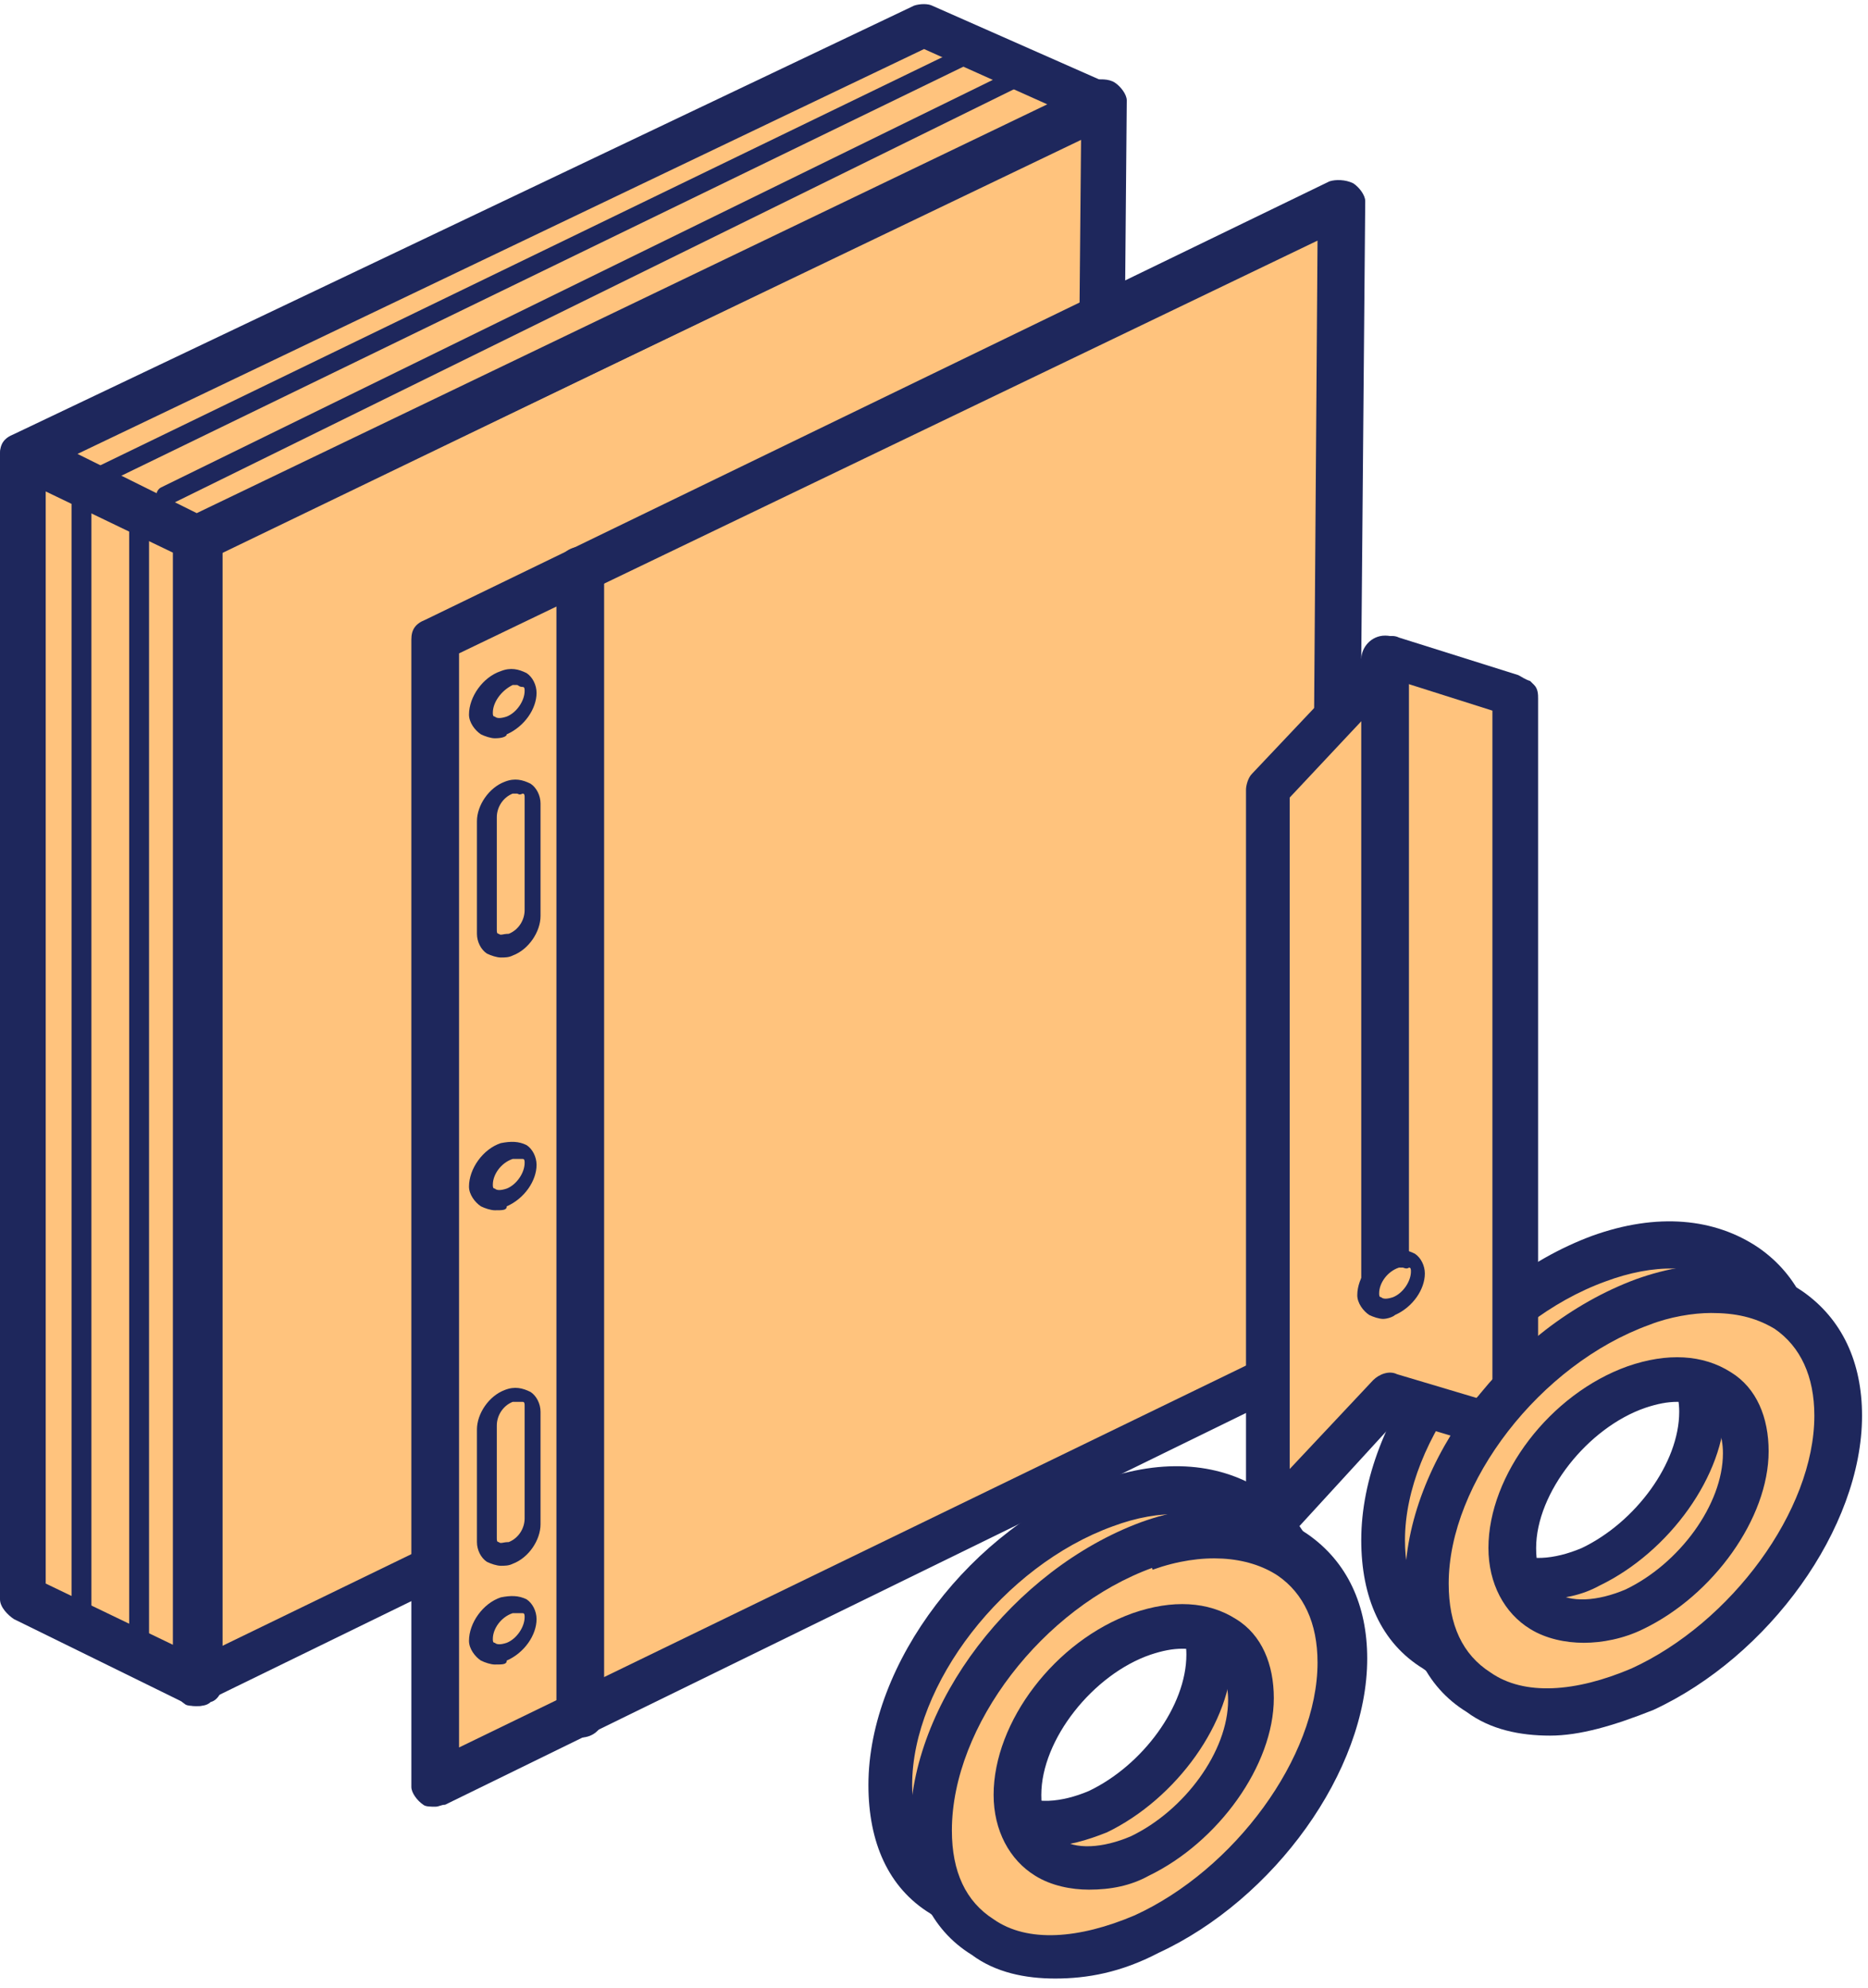 <svg width="94" height="100" viewBox="0 0 94 100" fill="none" xmlns="http://www.w3.org/2000/svg">
<path d="M9.9 27.108V84.636L55.1 62.678L55.5 5.15L9.9 27.108Z" fill="#FFC37D"/>
<path d="M9.9 85.828C9.7 85.828 9.4 85.828 9.3 85.729C9 85.53 8.7 85.133 8.7 84.835V27.108C8.7 26.611 8.9 26.313 9.4 26.114L54.9 4.057C55.3 3.958 55.8 3.958 56.1 4.156C56.4 4.355 56.7 4.753 56.7 5.051L56.2 62.579C56.2 63.075 56 63.373 55.5 63.572L10.5 85.53C10.3 85.828 10.1 85.828 9.9 85.828ZM11.1 27.803V82.847L53.9 62.082L54.4 7.038L11.1 27.803Z" fill="#1E275C"/>
<path d="M46.6 1.275L1.2 22.836L9.9 27.108L55.5 5.15L46.6 1.275Z" fill="#FFC37D"/>
<path d="M9.9 28.201C9.8 28.201 9.6 28.201 9.4 28.102L0.7 23.829C0.4 23.631 0 23.233 0 22.836C0 22.339 0.2 22.041 0.7 21.842L46 0.282C46.3 0.182 46.7 0.182 46.9 0.282L55.9 4.256C56.4 4.455 56.6 4.852 56.6 5.249C56.6 5.746 56.4 6.044 55.9 6.243L10.4 28.201C10.3 28.201 10.1 28.201 9.9 28.201ZM3.9 22.836L9.9 25.816L52.7 5.249L46.5 2.467L3.9 22.836Z" fill="#1E275C"/>
<path d="M1.2 22.836V80.364L9.9 84.636V27.108L1.2 22.836Z" fill="#FFC37D"/>
<path d="M9.9 85.828C9.8 85.828 9.6 85.828 9.4 85.729L0.7 81.457C0.4 81.258 0 80.86 0 80.463V22.836C0 22.538 0.2 22.041 0.6 21.941C0.9 21.743 1.3 21.743 1.8 21.941L10.5 26.214C10.8 26.413 11.2 26.81 11.2 27.207V84.735C11.2 85.033 11 85.53 10.6 85.629C10.4 85.828 10.1 85.828 9.9 85.828ZM2.3 79.668L8.7 82.748V27.803L2.3 24.724C2.3 24.624 2.3 79.668 2.3 79.668Z" fill="#1E275C"/>
<path d="M21.9 32.175V89.703L67 67.745L67.5 10.217L21.9 32.175Z" fill="#FFC37D"/>
<path d="M21.9 90.895C21.7 90.895 21.4 90.895 21.3 90.796C21 90.597 20.7 90.2 20.7 89.902V32.175C20.7 31.678 20.9 31.38 21.4 31.182L66.9 9.124C67.2 9.025 67.7 9.025 68.1 9.224C68.4 9.422 68.7 9.82 68.7 10.118L68.2 67.745C68.2 68.242 68 68.54 67.5 68.739L22.4 90.796C22.2 90.796 22.1 90.895 21.9 90.895ZM23.1 32.871V87.915L65.9 67.149L66.3 12.105L23.1 32.871Z" fill="#1E275C"/>
<path d="M29.2 87.418C28.6 87.418 28 86.921 28 86.226V28.698C28 28.102 28.5 27.506 29.2 27.506C29.9 27.506 30.4 28.002 30.4 28.698V86.226C30.4 86.921 29.9 87.418 29.2 87.418Z" fill="#1E275C"/>
<path d="M26.8 81.556C26.8 82.152 26.3 82.947 25.6 83.245C24.9 83.543 24.3 83.245 24.3 82.549C24.3 81.854 24.9 81.059 25.6 80.86C26.2 80.463 26.8 80.86 26.8 81.556Z" fill="#FFC37D"/>
<path d="M24.9 83.742C24.7 83.742 24.4 83.642 24.2 83.543C23.9 83.344 23.6 82.947 23.6 82.549C23.6 81.655 24.3 80.662 25.2 80.364C25.7 80.264 26.1 80.264 26.5 80.463C26.8 80.662 27 81.059 27 81.457C27 82.251 26.4 83.146 25.5 83.543C25.5 83.742 25.3 83.742 24.9 83.742ZM26 81.158C25.9 81.158 25.8 81.158 25.8 81.158C25.2 81.357 24.8 81.953 24.8 82.45C24.8 82.549 24.8 82.649 24.9 82.649C25 82.748 25.2 82.748 25.5 82.649C26 82.45 26.4 81.854 26.4 81.357C26.4 81.258 26.4 81.158 26.3 81.158C26.2 81.158 26.1 81.158 26 81.158Z" fill="#1E275C"/>
<path d="M26.8 58.604C26.8 59.2 26.3 59.995 25.6 60.293C24.9 60.592 24.3 60.293 24.3 59.598C24.3 58.902 24.9 58.108 25.6 57.909C26.2 57.71 26.8 57.909 26.8 58.604Z" fill="#FFC37D"/>
<path d="M24.9 60.889C24.7 60.889 24.4 60.79 24.2 60.691C23.9 60.492 23.6 60.095 23.6 59.697C23.6 58.803 24.3 57.809 25.2 57.511C25.7 57.412 26.1 57.412 26.5 57.611C26.8 57.809 27 58.207 27 58.604C27 59.399 26.4 60.293 25.5 60.691C25.5 60.889 25.3 60.889 24.9 60.889ZM26 58.306C25.9 58.306 25.8 58.306 25.8 58.306C25.2 58.505 24.8 59.101 24.8 59.598C24.8 59.697 24.8 59.797 24.9 59.797C25 59.896 25.2 59.896 25.5 59.797C26 59.598 26.4 59.002 26.4 58.505C26.4 58.406 26.4 58.306 26.3 58.306C26.2 58.306 26.1 58.306 26 58.306Z" fill="#1E275C"/>
<path d="M26.8 34.858C26.8 35.454 26.3 36.249 25.6 36.547C24.9 36.845 24.3 36.547 24.3 35.852C24.3 35.156 24.9 34.361 25.6 34.162C26.2 33.864 26.8 34.262 26.8 34.858Z" fill="#FFC37D"/>
<path d="M24.9 37.143C24.7 37.143 24.4 37.044 24.2 36.944C23.9 36.746 23.6 36.348 23.6 35.951C23.6 35.057 24.3 34.063 25.2 33.765C25.7 33.566 26.1 33.666 26.5 33.864C26.8 34.063 27 34.461 27 34.858C27 35.653 26.4 36.547 25.5 36.944C25.5 37.044 25.3 37.143 24.9 37.143ZM26 34.461C25.9 34.461 25.8 34.461 25.8 34.461C25.2 34.758 24.8 35.355 24.8 35.852C24.8 35.951 24.8 36.05 24.9 36.05C25 36.15 25.2 36.15 25.5 36.05C26 35.852 26.4 35.255 26.4 34.758C26.4 34.659 26.4 34.56 26.3 34.56C26.1 34.56 26.1 34.461 26 34.461Z" fill="#1E275C"/>
<path d="M25.6 70.229C25 70.428 24.4 71.123 24.4 71.819V77.482C24.4 78.078 24.9 78.376 25.6 78.178C26.2 77.979 26.8 77.284 26.8 76.588V70.925C26.8 70.329 26.2 69.931 25.6 70.229Z" fill="#FFC37D"/>
<path d="M25.2 78.774C25 78.774 24.7 78.674 24.5 78.575C24.2 78.376 24 77.979 24 77.582V71.918C24 71.123 24.6 70.229 25.4 69.931C25.9 69.732 26.3 69.832 26.7 70.03C27 70.229 27.2 70.626 27.2 71.024V76.687C27.2 77.482 26.6 78.376 25.8 78.674C25.6 78.774 25.4 78.774 25.2 78.774ZM26 70.527C25.9 70.527 25.9 70.527 25.8 70.527C25.3 70.726 25 71.223 25 71.719V77.383C25 77.482 25 77.582 25.1 77.582C25.2 77.681 25.3 77.582 25.6 77.582C26.1 77.383 26.4 76.886 26.4 76.389V70.726C26.4 70.626 26.4 70.527 26.3 70.527C26.2 70.527 26.1 70.527 26 70.527Z" fill="#1E275C"/>
<path d="M25.6 39.528C25 39.726 24.4 40.422 24.4 41.117V46.88C24.4 47.476 24.9 47.774 25.6 47.576C26.2 47.377 26.8 46.681 26.8 45.986V40.323C26.8 39.726 26.2 39.329 25.6 39.528Z" fill="#FFC37D"/>
<path d="M25.2 48.172C25 48.172 24.7 48.072 24.5 47.973C24.2 47.774 24 47.377 24 46.98V41.316C24 40.521 24.6 39.627 25.4 39.329C25.9 39.13 26.3 39.23 26.7 39.428C27 39.627 27.2 40.025 27.2 40.422V46.085C27.2 46.88 26.6 47.774 25.8 48.072C25.6 48.172 25.4 48.172 25.2 48.172ZM26 39.925C25.9 39.925 25.9 39.925 25.8 39.925C25.3 40.124 25 40.621 25 41.117V46.781C25 46.88 25 46.98 25.1 46.98C25.2 47.079 25.3 46.98 25.6 46.98C26.1 46.781 26.4 46.284 26.4 45.787V40.124C26.4 40.025 26.4 39.925 26.3 39.925C26.1 40.025 26.1 39.925 26 39.925Z" fill="#1E275C"/>
<path d="M80.4 63.373C74.6 65.46 69.6 71.819 69.6 77.482C69.6 83.146 74.6 85.431 80.4 82.847C86 80.264 90.2 74.303 90.2 69.136C90.2 63.97 85.9 61.386 80.4 63.373ZM80.2 78.774C76.8 80.264 74 78.973 74 75.793C74 72.614 76.9 68.938 80.2 67.745C83.3 66.553 85.8 68.043 85.8 71.024C85.8 73.905 83.3 77.383 80.2 78.774Z" fill="#FFC37D"/>
<path d="M75.8 85.133C74.3 85.133 72.8 84.835 71.6 83.94C69.5 82.649 68.5 80.364 68.5 77.482C68.5 71.322 73.7 64.566 80.1 62.181C83.4 60.989 86.3 61.287 88.5 62.777C90.5 64.168 91.5 66.354 91.5 69.037C91.5 74.7 86.8 81.158 81 83.841C79.1 84.636 77.4 85.133 75.8 85.133ZM80.8 64.466C75.3 66.454 70.7 72.415 70.7 77.482C70.7 79.569 71.4 81.059 72.8 81.953C74.5 83.146 77.1 82.947 79.9 81.755C84.9 79.469 89.1 73.806 89.1 69.037C89.1 67.05 88.4 65.559 87.1 64.665C85.5 63.572 83.2 63.572 80.8 64.466ZM77.5 80.463C76.6 80.463 75.6 80.264 74.8 79.767C73.5 78.973 72.7 77.482 72.7 75.694C72.7 72.017 75.8 67.944 79.7 66.553C81.7 65.857 83.5 65.957 84.9 66.851C86.2 67.646 86.8 69.136 86.8 70.825C86.8 74.203 84 78.078 80.5 79.767C79.6 80.264 78.6 80.463 77.5 80.463ZM82.2 68.441C81.7 68.441 81.2 68.54 80.6 68.739C77.7 69.732 75.1 73.011 75.1 75.793C75.1 76.489 75.2 77.383 76 77.979C76.8 78.575 78.2 78.476 79.6 77.88C82.3 76.588 84.5 73.607 84.5 71.024C84.5 70.13 84.2 69.335 83.6 68.938C83.3 68.54 82.7 68.441 82.2 68.441Z" fill="#1E275C"/>
<path d="M55.5 75.793C49.7 77.88 44.7 84.239 44.7 89.902C44.7 95.565 49.7 97.85 55.5 95.267C61.1 92.684 65.3 86.722 65.3 81.556C65.3 76.389 61.1 73.707 55.5 75.793ZM55.3 91.094C52 92.585 49.1 91.194 49.1 88.014C49.1 84.735 52 81.158 55.3 79.966C58.4 78.774 60.9 80.264 60.9 83.245C60.9 86.027 58.4 89.703 55.3 91.094Z" fill="#FFC37D"/>
<path d="M51 97.453C49.5 97.453 48 97.155 46.8 96.261C44.7 94.969 43.7 92.684 43.7 89.802C43.7 83.642 48.9 76.886 55.3 74.501C58.6 73.309 61.5 73.607 63.7 75.098C65.7 76.489 66.7 78.674 66.7 81.357C66.7 87.02 62 93.479 56.2 96.161C54.2 97.056 52.5 97.453 51 97.453ZM56 76.787C50.5 78.774 45.9 84.735 45.9 89.802C45.9 91.889 46.6 93.379 48 94.274C49.7 95.466 52.3 95.267 55.1 94.075C60.1 91.79 64.3 86.126 64.3 81.357C64.3 79.37 63.6 77.88 62.3 76.985C60.6 75.992 58.4 75.892 56 76.787ZM52.7 92.883C51.8 92.883 50.8 92.684 50 92.187C48.7 91.392 47.9 89.902 47.9 88.113C47.9 84.437 51 80.364 54.9 78.973C56.9 78.277 58.7 78.376 60.1 79.271C61.4 80.066 62 81.556 62 83.245C62 86.623 59.2 90.498 55.7 92.187C54.7 92.585 53.7 92.883 52.7 92.883ZM57.4 80.761C56.9 80.761 56.4 80.86 55.8 81.059C52.9 82.053 50.3 85.331 50.3 88.014C50.3 88.71 50.4 89.604 51.2 90.2C52 90.796 53.4 90.697 54.8 90.101C57.5 88.809 59.7 85.828 59.7 83.245C59.7 82.351 59.4 81.556 58.8 81.158C58.4 80.96 58 80.761 57.4 80.761Z" fill="#1E275C"/>
<path d="M74.6 71.521L69.9 69.931L69.8 70.229L64.2 76.191L63.8 77.582V39.726L69.8 33.169L69.9 32.97L76 34.858L76.2 35.057V69.832L74.6 71.521Z" fill="#FFC37D"/>
<path d="M63.8 78.774C63.7 78.774 63.7 78.774 63.6 78.774C63 78.674 62.7 78.178 62.7 77.582V39.726C62.7 39.528 62.8 39.13 63 38.931L69.2 32.374C69.5 32.076 70 31.877 70.4 32.076L76.4 33.964C76.6 34.063 76.7 34.162 77 34.262L77.2 34.461C77.4 34.659 77.4 34.957 77.4 35.156V69.931C77.4 70.229 77.3 70.527 77.1 70.726L75.5 72.316C75.2 72.614 74.8 72.812 74.3 72.614L70.3 71.421L65.2 76.985L64.8 78.178C64.7 78.376 64.2 78.774 63.8 78.774ZM64.9 40.124V73.905L69.1 69.434C69.4 69.136 69.9 68.938 70.3 69.136L74.3 70.329L75.1 69.534V35.752L70.4 34.262L64.9 40.124Z" fill="#1E275C"/>
<path d="M69.7 65.46C69.1 65.46 68.5 64.963 68.5 64.268V33.169C68.5 32.573 69 31.977 69.7 31.977C70.4 31.977 70.9 32.473 70.9 33.169V64.268C70.9 64.963 70.4 65.46 69.7 65.46Z" fill="#1E275C"/>
<path d="M82.5 65.46C76.7 67.546 71.7 73.905 71.7 79.569C71.7 85.232 76.7 87.517 82.5 84.934C88.1 82.351 92.3 76.389 92.3 71.223C92.3 66.056 88.1 63.473 82.5 65.46ZM82.3 80.96C78.9 82.45 76.1 81.158 76.1 77.979C76.1 74.799 79 71.123 82.3 69.931C85.4 68.739 87.9 70.229 87.9 73.21C87.9 76.191 85.5 79.469 82.3 80.96Z" fill="#FFC37D"/>
<path d="M78 87.319C76.5 87.319 75 87.02 73.8 86.126C71.7 84.835 70.7 82.549 70.7 79.668C70.7 73.508 75.9 66.752 82.3 64.367C85.6 63.175 88.5 63.473 90.7 64.963C92.7 66.354 93.7 68.54 93.7 71.223C93.7 76.886 89 83.344 83.2 86.027C81.2 86.822 79.5 87.319 78 87.319ZM86.1 66.056C85.2 66.056 84 66.255 83 66.652C77.5 68.639 72.9 74.601 72.9 79.668C72.9 81.755 73.6 83.245 75 84.139C76.7 85.331 79.3 85.133 82.1 83.94C87.1 81.655 91.3 75.992 91.3 71.223C91.3 69.236 90.6 67.745 89.3 66.851C88.3 66.255 87.3 66.056 86.1 66.056ZM79.7 82.649C78.8 82.649 77.8 82.45 77 81.953C75.7 81.158 74.9 79.668 74.9 77.88C74.9 74.203 78 70.13 81.9 68.739C83.9 68.043 85.7 68.143 87.1 69.037C88.4 69.832 89 71.322 89 73.011C89 76.389 86.2 80.264 82.7 81.953C81.7 82.45 80.6 82.649 79.7 82.649ZM84.4 70.527C83.9 70.527 83.4 70.626 82.8 70.825C79.9 71.819 77.3 75.098 77.3 77.88C77.3 78.575 77.4 79.469 78.2 80.066C79 80.662 80.4 80.562 81.8 79.966C84.5 78.674 86.7 75.694 86.7 73.111C86.7 72.216 86.4 71.421 85.8 71.024C85.4 70.626 85 70.527 84.4 70.527Z" fill="#1E275C"/>
<path d="M57.7 77.88C51.9 79.966 46.9 86.325 46.9 91.988C46.9 97.652 51.9 99.937 57.7 97.354C63.3 94.77 67.5 88.809 67.5 83.642C67.5 78.575 63.3 75.892 57.7 77.88ZM57.5 93.28C54.1 94.77 51.3 93.479 51.3 90.299C51.3 87.12 54.2 83.444 57.5 82.251C60.6 81.059 63.1 82.549 63.1 85.53C63.1 88.511 60.6 91.79 57.5 93.28Z" fill="#FFC37D"/>
<path d="M53.1 99.54C51.6 99.54 50.1 99.242 48.9 98.347C46.8 97.056 45.8 94.77 45.8 91.889C45.8 85.729 51 78.973 57.4 76.588C60.7 75.396 63.6 75.694 65.8 77.184C67.8 78.575 68.8 80.761 68.8 83.444C68.8 89.107 64.1 95.565 58.3 98.248C56.4 99.241 54.7 99.54 53.1 99.54ZM57.7 77.88L58 78.873C52.5 80.86 47.9 86.822 47.9 92.088C47.9 94.174 48.6 95.665 50 96.559C51.7 97.751 54.3 97.552 57.1 96.36C62.1 94.075 66.3 88.412 66.3 83.642C66.3 81.655 65.6 80.165 64.3 79.271C62.8 78.277 60.5 78.078 58 78.973L57.7 77.88ZM54.8 95.068C53.9 95.068 52.9 94.87 52.1 94.373C50.8 93.578 50 92.088 50 90.299C50 86.623 53.1 82.549 57 81.158C59 80.463 60.8 80.562 62.2 81.457C63.5 82.251 64.1 83.742 64.1 85.431C64.1 88.809 61.3 92.684 57.8 94.373C56.9 94.87 55.9 95.068 54.8 95.068ZM59.5 82.947C59 82.947 58.5 83.046 57.9 83.245C55 84.239 52.4 87.517 52.4 90.299C52.4 90.995 52.5 91.889 53.3 92.485C54.1 93.081 55.5 92.982 56.9 92.386C59.6 91.094 61.8 88.113 61.8 85.53C61.8 84.636 61.5 83.841 60.9 83.444C60.6 83.046 60.1 82.947 59.5 82.947Z" fill="#1E275C"/>
<path d="M71.3 64.069C71.3 64.665 70.8 65.46 70.1 65.758C69.4 66.056 68.8 65.758 68.8 65.062C68.8 64.367 69.4 63.572 70.1 63.373C70.9 63.175 71.3 63.473 71.3 64.069Z" fill="#FFC37D"/>
<path d="M69.6 66.354C69.4 66.354 69.1 66.255 68.9 66.156C68.6 65.957 68.3 65.559 68.3 65.162C68.3 64.268 69 63.274 69.9 62.976C70.4 62.777 70.8 62.877 71.2 63.075C71.5 63.274 71.7 63.672 71.7 64.069C71.7 64.864 71.1 65.758 70.2 66.156C70.1 66.255 69.8 66.354 69.6 66.354ZM70.6 63.771C70.5 63.771 70.4 63.771 70.4 63.771C69.8 63.97 69.4 64.566 69.4 65.062C69.4 65.162 69.4 65.261 69.5 65.261C69.6 65.361 69.8 65.361 70.1 65.261C70.6 65.062 71 64.466 71 63.97C71 63.87 71 63.771 70.9 63.771C70.8 63.87 70.6 63.771 70.6 63.771Z" fill="#1E275C"/>
<path d="M4.1 81.953C3.9 81.953 3.6 81.755 3.6 81.457V23.929C3.6 23.73 3.8 23.432 4.1 23.432C4.4 23.432 4.6 23.631 4.6 23.929V81.457C4.6 81.755 4.4 81.953 4.1 81.953Z" fill="#1E275C"/>
<path d="M7 83.344C6.8 83.344 6.5 83.146 6.5 82.847V25.32C6.5 25.121 6.7 24.823 7 24.823C7.2 24.823 7.5 25.021 7.5 25.32V82.847C7.5 83.146 7.2 83.344 7 83.344Z" fill="#1E275C"/>
<path d="M5.1 24.326C5 24.326 4.8 24.227 4.6 24.127C4.5 23.929 4.6 23.631 4.8 23.531L49.7 1.772C49.9 1.673 50.2 1.772 50.3 1.971C50.4 2.169 50.3 2.467 50.1 2.567L5.3 24.326H5.1Z" fill="#1E275C"/>
<path d="M8.4 25.32C8.3 25.32 8.1 25.22 7.9 25.121C7.8 24.922 7.9 24.624 8.1 24.525L51.3 3.362C51.5 3.262 51.8 3.362 51.9 3.56C52 3.759 51.9 4.057 51.7 4.156L8.7 25.32C8.5 25.32 8.5 25.32 8.4 25.32Z" fill="#1E275C"/>
</svg>
